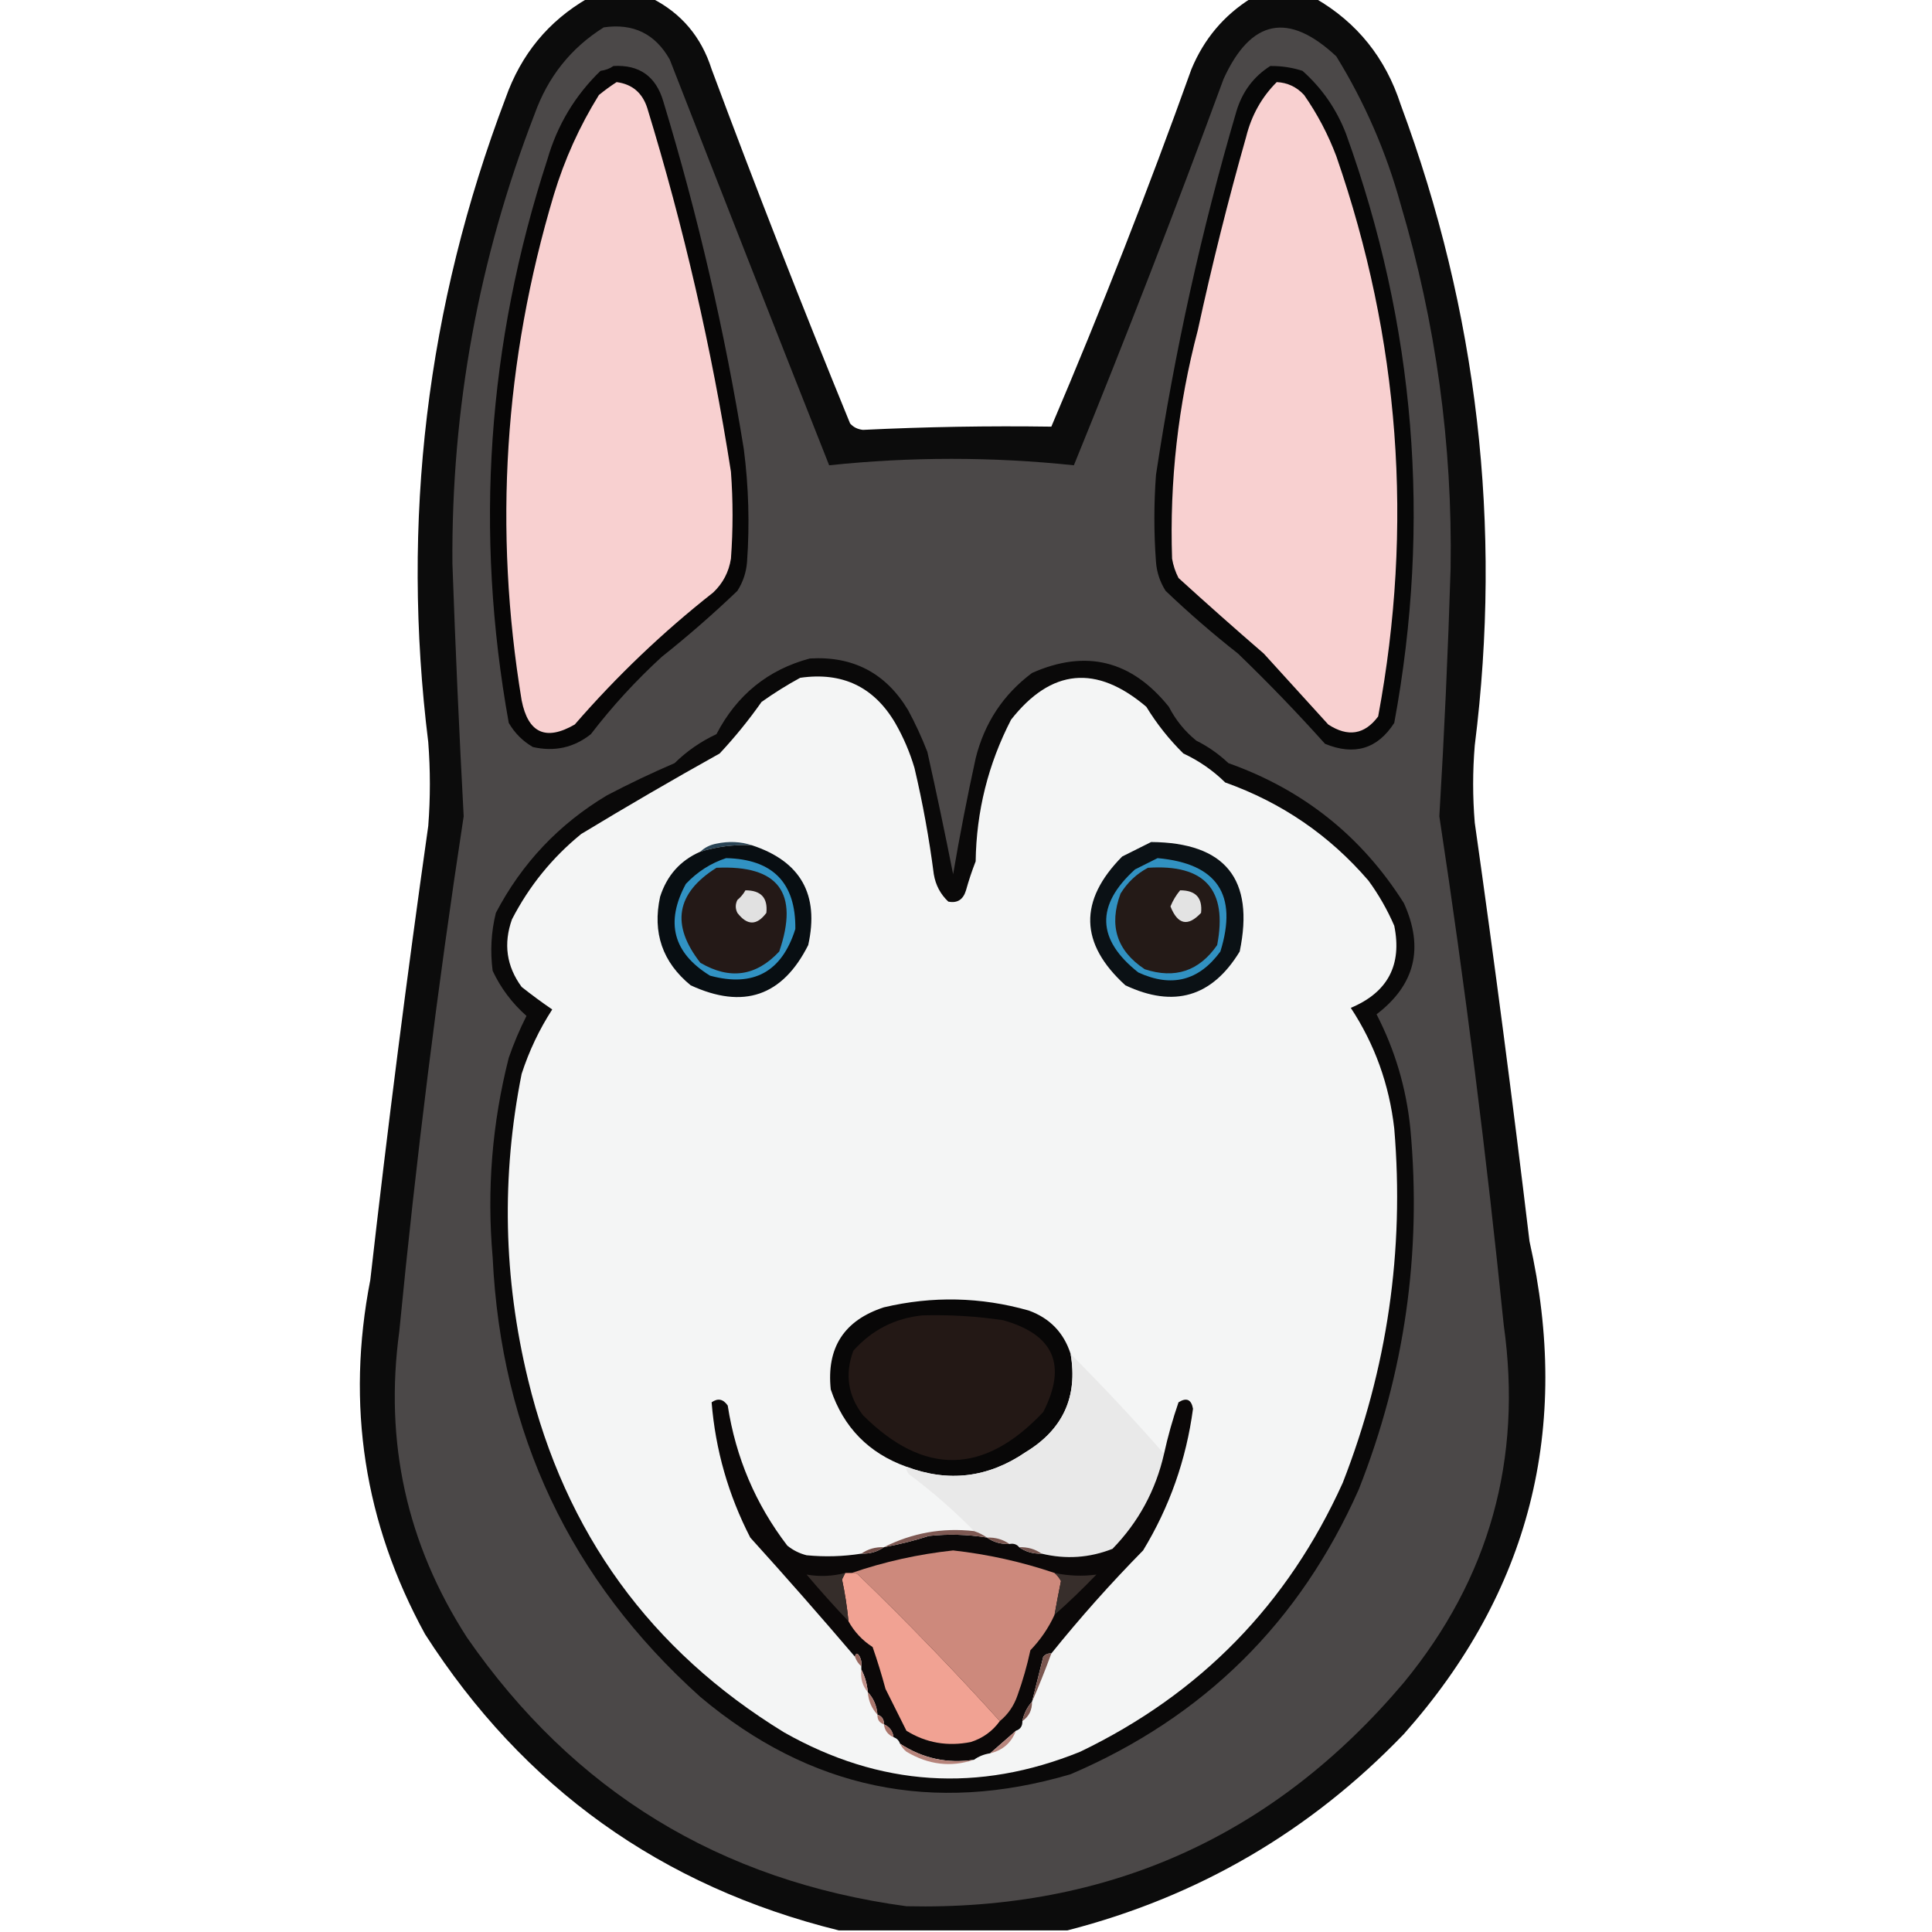 <?xml version="1.0" encoding="UTF-8"?>
<!DOCTYPE svg PUBLIC "-//W3C//DTD SVG 1.1//EN" "http://www.w3.org/Graphics/SVG/1.1/DTD/svg11.dtd">
<svg xmlns="http://www.w3.org/2000/svg" version="1.1" width="600px" height="600px" style="shape-rendering:geometricPrecision; text-rendering:geometricPrecision; image-rendering:optimizeQuality; fill-rule:evenodd; clip-rule:evenodd" xmlns:xlink="http://www.w3.org/1999/xlink">
<g><path style="opacity:0.951" fill="#010101" d="M 182.5,-0.5 C 189.167,-0.5 195.833,-0.5 202.5,-0.5C 211.659,4.171 217.826,11.505 221,21.5C 234.745,58.403 249.079,95.07 264,131.5C 265.009,132.658 266.342,133.325 268,133.5C 287.541,132.551 307.041,132.218 326.5,132.5C 342.078,95.934 356.578,58.934 370,21.5C 373.895,12.117 380.062,4.784 388.5,-0.5C 395.167,-0.5 401.833,-0.5 408.5,-0.5C 421.458,6.981 430.291,17.981 435,32.5C 458.899,96.923 466.566,163.256 458,231.5C 457.333,239.5 457.333,247.5 458,255.5C 464.134,298.772 469.801,342.105 475,385.5C 488.085,443.501 475.085,494.501 436,538.5C 406.942,568.723 372.109,589.057 331.5,599.5C 307.833,599.5 284.167,599.5 260.5,599.5C 205.413,585.88 162.579,555.213 132,507.5C 113.099,472.98 107.432,436.313 115,397.5C 120.345,350.417 126.345,303.417 133,256.5C 133.667,247.833 133.667,239.167 133,230.5C 124.484,161.807 132.484,95.141 157,30.5C 161.8,16.89 170.3,6.557 182.5,-0.5 Z"/></g>
<g><path style="opacity:1" fill="#4b4848" d="M 187.5,8.5 C 196.666,7.167 203.499,10.5 208,18.5C 224.412,60.575 240.912,102.575 257.5,144.5C 282.832,141.833 308.165,141.833 333.5,144.5C 349.676,104.811 365.176,64.811 380,24.5C 388.475,5.931 400.142,3.598 415,17.5C 423.833,31.838 430.5,47.172 435,63.5C 445.934,100.366 451.1,138.033 450.5,176.5C 449.707,202.214 448.541,227.88 447,253.5C 454.977,306.008 461.644,358.674 467,411.5C 472.875,453.185 462.542,490.185 436,522.5C 395.673,570.242 344.173,593.409 281.5,592C 223.592,584.143 178.092,556.31 145,508.5C 126.332,479.526 119.332,447.86 124,413.5C 129.204,359.994 135.871,306.661 144,253.5C 142.596,227.371 141.429,201.204 140.5,175C 140.161,126.861 148.661,80.361 166,35.5C 170.143,23.881 177.31,14.882 187.5,8.5 Z"/></g>
<g><path style="opacity:1" fill="#070606" d="M 190.5,20.5 C 198.541,20.032 203.708,23.699 206,31.5C 216.754,66.935 225.087,102.935 231,139.5C 232.499,151.128 232.832,162.794 232,174.5C 231.75,177.754 230.75,180.754 229,183.5C 221.463,190.706 213.629,197.54 205.5,204C 197.43,211.4 190.096,219.4 183.5,228C 178.221,232.187 172.221,233.52 165.5,232C 162.333,230.167 159.833,227.667 158,224.5C 147.311,165.146 151.311,106.812 170,49.5C 173.084,38.823 178.584,29.656 186.5,22C 188.058,21.79 189.391,21.29 190.5,20.5 Z"/></g>
<g><path style="opacity:1" fill="#070707" d="M 394.5,20.5 C 397.91,20.457 401.243,20.957 404.5,22C 410.56,27.398 415.06,33.898 418,41.5C 439.529,101.092 444.529,162.092 433,224.5C 427.803,232.575 420.637,234.742 411.5,231C 402.864,221.363 393.864,212.03 384.5,203C 376.705,196.873 369.205,190.373 362,183.5C 360.25,180.754 359.25,177.754 359,174.5C 358.333,165.5 358.333,156.5 359,147.5C 364.78,109.267 373.113,71.601 384,34.5C 385.844,28.429 389.344,23.763 394.5,20.5 Z"/></g>
<g><path style="opacity:1" fill="#f8d0d0" d="M 191.5,25.5 C 196.305,26.132 199.472,28.799 201,33.5C 212.345,70.548 221.012,108.215 227,146.5C 227.667,155.5 227.667,164.5 227,173.5C 226.349,177.637 224.515,181.137 221.5,184C 205.876,196.29 191.543,209.957 178.5,225C 169.519,230.188 164.019,227.688 162,217.5C 153.242,164.372 156.576,112.039 172,60.5C 175.325,49.51 179.992,39.177 186,29.5C 187.812,28.023 189.645,26.69 191.5,25.5 Z"/></g>
<g><path style="opacity:1" fill="#f8d0d0" d="M 396.5,25.5 C 399.841,25.656 402.674,26.989 405,29.5C 409.113,35.391 412.446,41.724 415,48.5C 434.701,105.325 439.035,163.325 428,222.5C 423.783,228.153 418.617,228.986 412.5,225C 405.833,217.667 399.167,210.333 392.5,203C 383.573,195.284 374.739,187.451 366,179.5C 365.027,177.608 364.36,175.608 364,173.5C 363.194,149.47 365.861,125.804 372,102.5C 376.373,82.341 381.373,62.341 387,42.5C 388.662,35.828 391.828,30.162 396.5,25.5 Z"/></g>
<g><path style="opacity:1" fill="#0a0909" d="M 251.5,204.5 C 264.924,203.692 275.091,209.026 282,220.5C 284.274,224.714 286.274,229.047 288,233.5C 290.831,246.171 293.497,258.838 296,271.5C 298.054,259.462 300.387,247.462 303,235.5C 305.732,224.515 311.565,215.681 320.5,209C 337.234,201.569 351.4,205.069 363,219.5C 365.106,223.604 367.939,227.104 371.5,230C 375.183,231.841 378.516,234.174 381.5,237C 404.744,245.255 422.911,259.755 436,280.5C 442.294,294.388 439.461,305.888 427.5,315C 433.243,326.135 436.743,337.968 438,350.5C 441.566,389.102 436.233,426.435 422,462.5C 403.723,503.778 373.89,533.278 332.5,551C 289.849,563.603 251.516,555.603 217.5,527C 177.122,490.732 155.622,445.232 153,390.5C 151.155,369.529 152.822,348.862 158,328.5C 159.541,324.044 161.374,319.711 163.5,315.5C 159.009,311.518 155.509,306.852 153,301.5C 152.196,295.431 152.529,289.431 154,283.5C 162.065,268.101 173.565,255.934 188.5,247C 195.379,243.394 202.379,240.061 209.5,237C 213.311,233.26 217.644,230.26 222.5,228C 228.841,215.804 238.508,207.97 251.5,204.5 Z"/></g>
<g><path style="opacity:1" fill="#f4f5f5" d="M 248.5,210.5 C 261.546,208.608 271.379,213.275 278,224.5C 280.551,228.935 282.551,233.601 284,238.5C 286.57,249.398 288.57,260.398 290,271.5C 290.562,274.872 292.062,277.705 294.5,280C 297.298,280.561 299.131,279.394 300,276.5C 300.848,273.44 301.848,270.44 303,267.5C 303.219,251.955 306.886,237.289 314,223.5C 326.465,207.639 340.465,206.306 356,219.5C 359.232,224.788 363.065,229.622 367.5,234C 372.356,236.26 376.689,239.26 380.5,243C 398.084,249.267 412.918,259.434 425,273.5C 428.172,277.841 430.839,282.508 433,287.5C 435.481,299.688 430.981,308.188 419.5,313C 426.944,324.322 431.444,336.822 433,350.5C 436.179,388.401 430.846,425.068 417,460.5C 399.948,498.219 372.781,526.052 335.5,544C 303.896,556.837 273.229,554.837 243.5,538C 202.019,512.597 175.519,476.097 164,428.5C 156.327,396.955 155.66,365.288 162,333.5C 164.313,326.378 167.479,319.711 171.5,313.5C 168.282,311.301 165.116,308.967 162,306.5C 157.293,300.082 156.293,293.082 159,285.5C 164.333,275.168 171.499,266.335 180.5,259C 194.702,250.401 209.035,242.067 223.5,234C 228.212,228.957 232.545,223.623 236.5,218C 240.428,215.21 244.428,212.71 248.5,210.5 Z"/></g>
<g><path style="opacity:1" fill="#294455" d="M 233.5,262.5 C 228.03,262.246 222.696,262.913 217.5,264.5C 218.842,263.207 220.509,262.374 222.5,262C 226.358,261.19 230.024,261.357 233.5,262.5 Z"/></g>
<g><path style="opacity:1" fill="#080e12" d="M 233.5,262.5 C 248.657,267.473 254.49,277.806 251,293.5C 243.014,309.385 230.847,313.552 214.5,306C 205.747,298.844 202.58,289.677 205,278.5C 207.122,271.867 211.289,267.2 217.5,264.5C 222.696,262.913 228.03,262.246 233.5,262.5 Z"/></g>
<g><path style="opacity:1" fill="#0b1115" d="M 357.5,261.5 C 380.512,261.676 389.679,273.009 385,295.5C 376.425,309.606 364.592,313.106 349.5,306C 335.275,293.06 334.942,279.727 348.5,266C 351.592,264.454 354.592,262.954 357.5,261.5 Z"/></g>
<g><path style="opacity:1" fill="#3191c1" d="M 359.5,266.5 C 377.995,268.165 384.495,277.831 379,295.5C 372.345,304.603 363.845,306.77 353.5,302C 340.567,291.777 340.233,281.111 352.5,270C 354.925,268.787 357.259,267.621 359.5,266.5 Z"/></g>
<g><path style="opacity:1" fill="#241a17" d="M 356.5,269.5 C 374.145,268.305 381.311,276.305 378,293.5C 372.408,301.586 364.908,304.086 355.5,301C 346.808,295.254 344.308,287.421 348,277.5C 350.157,274.024 352.99,271.357 356.5,269.5 Z"/></g>
<g><path style="opacity:1" fill="#e3e3e3" d="M 366.5,276.5 C 371.325,276.488 373.491,278.821 373,283.5C 368.923,287.859 365.756,287.192 363.5,281.5C 364.26,279.64 365.26,277.973 366.5,276.5 Z"/></g>
<g><path style="opacity:1" fill="#3192c3" d="M 225.5,266.5 C 239.996,266.828 247.163,274.161 247,288.5C 242.828,301.836 233.995,306.669 220.5,303C 209.039,295.94 206.539,286.44 213,274.5C 216.579,270.724 220.746,268.057 225.5,266.5 Z"/></g>
<g><path style="opacity:1" fill="#241917" d="M 222.5,269.5 C 241.754,268.589 248.254,277.255 242,295.5C 234.819,303.193 226.652,304.359 217.5,299C 208.283,287.216 209.949,277.383 222.5,269.5 Z"/></g>
<g><path style="opacity:1" fill="#e1e1e1" d="M 231.5,276.5 C 236.325,276.488 238.491,278.821 238,283.5C 235.048,287.482 232.048,287.482 229,283.5C 228.333,282.167 228.333,280.833 229,279.5C 230.045,278.627 230.878,277.627 231.5,276.5 Z"/></g>
<g><path style="opacity:1" fill="#080707" d="M 332.5,420.5 C 334.77,433.796 330.104,443.962 318.5,451C 306.877,458.93 294.543,460.43 281.5,455.5C 269.796,451.296 261.963,443.296 258,431.5C 256.64,418.532 262.14,410.032 274.5,406C 289.596,402.438 304.596,402.772 319.5,407C 326.056,409.389 330.389,413.889 332.5,420.5 Z"/></g>
<g><path style="opacity:1" fill="#231815" d="M 286.5,408.5 C 294.88,408.262 303.213,408.762 311.5,410C 327.293,414.418 331.459,423.918 324,438.5C 305.633,458.072 286.967,458.406 268,439.5C 263.324,433.424 262.324,426.757 265,419.5C 270.759,413.037 277.926,409.371 286.5,408.5 Z"/></g>
<g><path style="opacity:1" fill="#e9e9e9" d="M 332.5,420.5 C 342.484,430.485 352.15,440.819 361.5,451.5C 358.909,462.851 353.575,472.685 345.5,481C 338.363,483.816 331.029,484.316 323.5,482.5C 321.485,481.076 319.152,480.41 316.5,480.5C 315.791,479.596 314.791,479.263 313.5,479.5C 311.485,478.076 309.152,477.41 306.5,477.5C 305.329,476.655 303.995,475.989 302.5,475.5C 296.323,469.159 289.656,463.326 282.5,458C 281.748,457.329 281.414,456.496 281.5,455.5C 294.543,460.43 306.877,458.93 318.5,451C 330.104,443.962 334.77,433.796 332.5,420.5 Z"/></g>
<g><path style="opacity:1" fill="#0b0808" d="M 267.5,482.5 C 270.152,482.59 272.485,481.924 274.5,480.5C 279.226,479.652 283.892,478.485 288.5,477C 294.528,476.359 300.528,476.526 306.5,477.5C 308.515,478.924 310.848,479.59 313.5,479.5C 314.791,479.263 315.791,479.596 316.5,480.5C 318.515,481.924 320.848,482.59 323.5,482.5C 331.029,484.316 338.363,483.816 345.5,481C 353.575,472.685 358.909,462.851 361.5,451.5C 362.685,446.096 364.185,440.763 366,435.5C 368.476,433.937 369.976,434.604 370.5,437.5C 368.388,453.301 363.222,467.967 355,481.5C 344.95,491.715 335.45,502.381 326.5,513.5C 325.504,513.414 324.671,513.748 324,514.5C 322.829,519.186 321.662,523.852 320.5,528.5C 318.992,530.181 317.992,532.181 317.5,534.5C 317.573,536.027 316.906,537.027 315.5,537.5C 312.808,539.862 310.141,542.196 307.5,544.5C 305.597,544.796 303.93,545.463 302.5,546.5C 294.238,547.78 286.571,546.114 279.5,541.5C 279.167,540.5 278.5,539.833 277.5,539.5C 277.262,537.596 276.262,536.262 274.5,535.5C 274.573,533.973 273.906,532.973 272.5,532.5C 272.293,529.759 271.293,527.426 269.5,525.5C 269.279,522.933 268.612,520.599 267.5,518.5C 267.5,518.167 267.5,517.833 267.5,517.5C 267.649,516.448 267.483,515.448 267,514.5C 266.31,513.262 265.81,513.262 265.5,514.5C 254.904,502.064 244.071,489.73 233,477.5C 226.188,464.246 222.188,450.246 221,435.5C 222.938,434.14 224.604,434.473 226,436.5C 228.5,452.655 234.666,467.155 244.5,480C 246.275,481.439 248.275,482.439 250.5,483C 256.188,483.554 261.855,483.387 267.5,482.5 Z"/></g>
<g><path style="opacity:1" fill="#7a564f" d="M 306.5,477.5 C 309.152,477.41 311.485,478.076 313.5,479.5C 310.848,479.59 308.515,478.924 306.5,477.5 Z"/></g>
<g><path style="opacity:1" fill="#7e5953" d="M 302.5,475.5 C 303.995,475.989 305.329,476.655 306.5,477.5C 300.528,476.526 294.528,476.359 288.5,477C 283.892,478.485 279.226,479.652 274.5,480.5C 283.326,476.048 292.66,474.382 302.5,475.5 Z"/></g>
<g><path style="opacity:1" fill="#73524c" d="M 316.5,480.5 C 319.152,480.41 321.485,481.076 323.5,482.5C 320.848,482.59 318.515,481.924 316.5,480.5 Z"/></g>
<g><path style="opacity:1" fill="#74504a" d="M 274.5,480.5 C 272.485,481.924 270.152,482.59 267.5,482.5C 269.515,481.076 271.848,480.41 274.5,480.5 Z"/></g>
<g><path style="opacity:1" fill="#cd897c" d="M 327.5,488.5 C 328.278,489.156 328.944,489.989 329.5,491C 328.786,494.506 328.119,498.006 327.5,501.5C 325.678,505.513 323.178,509.18 320,512.5C 318.978,517.256 317.644,521.923 316,526.5C 314.884,529.756 313.051,532.422 310.5,534.5C 296.421,518.919 281.755,503.752 266.5,489C 265.906,488.536 265.239,488.369 264.5,488.5C 274.645,485.008 285.145,482.675 296,481.5C 306.761,482.699 317.261,485.032 327.5,488.5 Z"/></g>
<g><path style="opacity:1" fill="#f1a293" d="M 262.5,488.5 C 263.167,488.5 263.833,488.5 264.5,488.5C 265.239,488.369 265.906,488.536 266.5,489C 281.755,503.752 296.421,518.919 310.5,534.5C 308.24,537.635 305.24,539.802 301.5,541C 294.25,542.441 287.583,541.274 281.5,537.5C 279.381,533.262 277.214,528.929 275,524.5C 273.819,520.109 272.486,515.776 271,511.5C 267.816,509.456 265.316,506.79 263.5,503.5C 263.078,499.121 262.411,494.788 261.5,490.5C 261.863,489.817 262.196,489.15 262.5,488.5 Z"/></g>
<g><path style="opacity:1" fill="#352d2a" d="M 262.5,488.5 C 262.196,489.15 261.863,489.817 261.5,490.5C 262.411,494.788 263.078,499.121 263.5,503.5C 259.067,498.834 254.733,494 250.5,489C 254.51,489.696 258.51,489.529 262.5,488.5 Z"/></g>
<g><path style="opacity:1" fill="#372e2b" d="M 327.5,488.5 C 331.869,489.418 336.203,489.584 340.5,489C 336.224,493.447 331.891,497.613 327.5,501.5C 328.119,498.006 328.786,494.506 329.5,491C 328.944,489.989 328.278,489.156 327.5,488.5 Z"/></g>
<g><path style="opacity:1" fill="#97675e" d="M 267.5,517.5 C 266.599,516.71 265.932,515.71 265.5,514.5C 265.81,513.262 266.31,513.262 267,514.5C 267.483,515.448 267.649,516.448 267.5,517.5 Z"/></g>
<g><path style="opacity:1" fill="#c1928a" d="M 267.5,518.5 C 268.612,520.599 269.279,522.933 269.5,525.5C 267.837,523.562 267.171,521.228 267.5,518.5 Z"/></g>
<g><path style="opacity:1" fill="#7b5750" d="M 326.5,513.5 C 324.648,518.592 322.648,523.592 320.5,528.5C 321.662,523.852 322.829,519.186 324,514.5C 324.671,513.748 325.504,513.414 326.5,513.5 Z"/></g>
<g><path style="opacity:1" fill="#ab776d" d="M 269.5,525.5 C 271.293,527.426 272.293,529.759 272.5,532.5C 270.707,530.574 269.707,528.241 269.5,525.5 Z"/></g>
<g><path style="opacity:1" fill="#7c564f" d="M 320.5,528.5 C 320.539,531.089 319.539,533.089 317.5,534.5C 317.992,532.181 318.992,530.181 320.5,528.5 Z"/></g>
<g><path style="opacity:1" fill="#ab766c" d="M 272.5,532.5 C 273.906,532.973 274.573,533.973 274.5,535.5C 273.094,535.027 272.427,534.027 272.5,532.5 Z"/></g>
<g><path style="opacity:1" fill="#a9746a" d="M 274.5,535.5 C 276.262,536.262 277.262,537.596 277.5,539.5C 275.738,538.738 274.738,537.404 274.5,535.5 Z"/></g>
<g><path style="opacity:1" fill="#b7857d" d="M 315.5,537.5 C 314.095,541.236 311.429,543.569 307.5,544.5C 310.141,542.196 312.808,539.862 315.5,537.5 Z"/></g>
<g><path style="opacity:1" fill="#b6847b" d="M 279.5,541.5 C 286.571,546.114 294.238,547.78 302.5,546.5C 295.334,548.917 288.334,548.083 281.5,544C 280.619,543.292 279.953,542.458 279.5,541.5 Z"/></g>
</svg>
